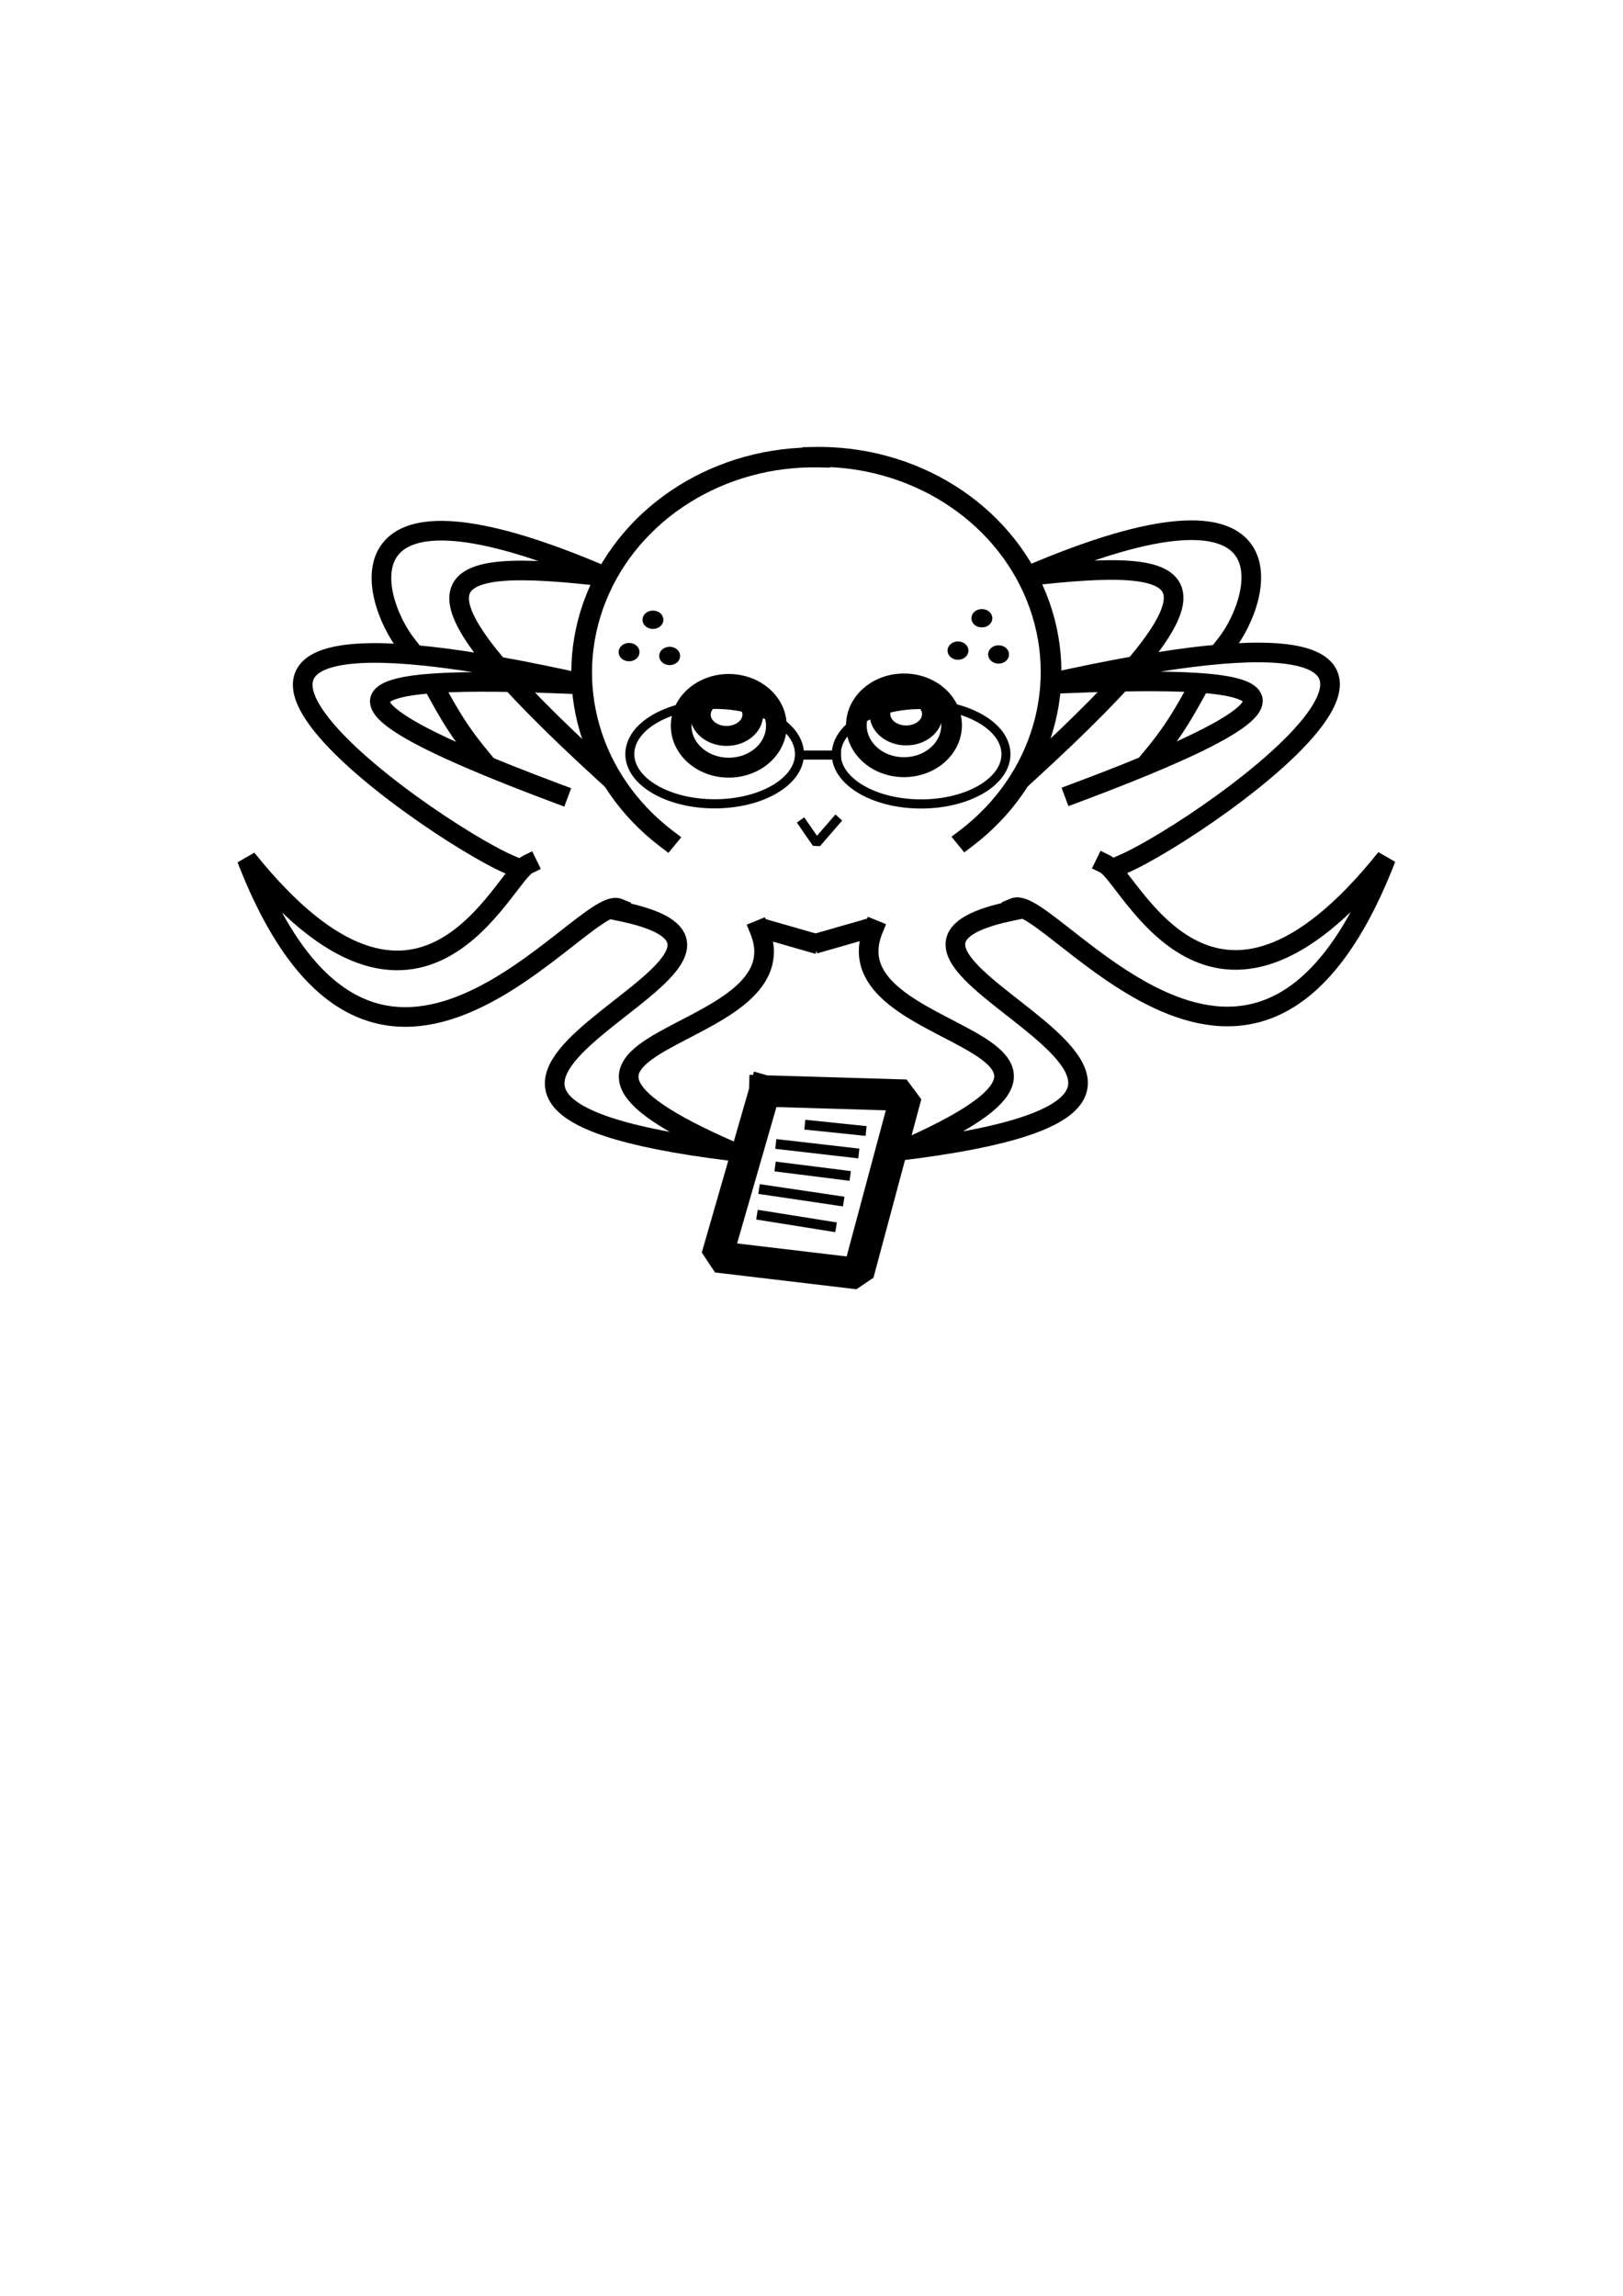 <?xml version="1.0" standalone="no"?>
<!DOCTYPE svg PUBLIC "-//W3C//DTD SVG 20010904//EN" "http://www.w3.org/TR/2001/REC-SVG-20010904/DTD/svg10.dtd">
<!-- Created using Krita: https://krita.org -->
<svg xmlns="http://www.w3.org/2000/svg" 
    xmlns:xlink="http://www.w3.org/1999/xlink"
    xmlns:krita="http://krita.org/namespaces/svg/krita"
    xmlns:sodipodi="http://sodipodi.sourceforge.net/DTD/sodipodi-0.dtd"
    width="297.6pt"
    height="420.96pt"
    viewBox="0 0 297.6 420.96">
<defs/>
<path id="shape0" transform="matrix(1 0 0 1 33.288 247.632)" fill="none" stroke="#000000" stroke-width="0.66" stroke-linecap="square" stroke-linejoin="miter" stroke-miterlimit="2" d="M0 0" sodipodi:nodetypes="c"/><path id="shape01" transform="matrix(1 0 0 1 32.52 251.04)" fill="none" stroke="#000000" stroke-width="0.66" stroke-linecap="square" stroke-linejoin="miter" stroke-miterlimit="2" d="M0 0" sodipodi:nodetypes="c"/><g id="group0" transform="matrix(1 0 0 1 45.237 83.76)" fill="none">
  <g id="group1" transform="translate(103.823, 0)" fill="none">
   <path id="shape02" transform="matrix(1.054 0 0 1.015 2.8421709430404e-14 0)" sodipodi:type="arc" sodipodi:rx="40.4114954014691" sodipodi:ry="38.8561761841287" sodipodi:cx="1.0171826375936" sodipodi:cy="38.8562718275297" sodipodi:start="4.68721569575623" sodipodi:end="0.884248433396452" sodipodi:open="true" d="M26.633 68.909C39.984 58.389 44.911 40.876 38.897 25.319C32.883 9.762 17.256 -0.405 -4.44089e-16 0.012" fill="none" stroke="#000000" stroke-width="3.6" stroke-linecap="square" stroke-linejoin="bevel"/>
   <ellipse id="shape011" transform="matrix(1.054 0 0 1.015 7.968 41.54)" rx="8.28" ry="7.56" cx="8.28" cy="7.56" fill="none" stroke="#000000" stroke-width="3.6" stroke-linecap="square" stroke-linejoin="bevel"/>
   <path id="shape04" transform="matrix(-1.054 0 0 1.015 46.866 79.515)" fill="none" stroke="#000000" stroke-width="3.6" stroke-linecap="square" stroke-linejoin="bevel" d="M0 0" sodipodi:nodetypes="c"/>
   <ellipse id="shape05" transform="matrix(1.054 0 0 1.015 12.295 43.273)" rx="4.56" ry="3.84" cx="4.56" cy="3.84" fill="none" stroke="#000000" stroke-width="3.6" stroke-linecap="square" stroke-linejoin="bevel"/>
   <path id="shape71" transform="matrix(-1 0 0 1 9.104 86.761)" fill="none" stroke="#000000" stroke-width="3.6" stroke-linecap="square" stroke-linejoin="bevel" d="M0 0L7.096 2.036" sodipodi:nodetypes="cc"/>
   <path id="shape31" transform="matrix(-1 0 0 1 105.088 73.59)" fill="none" stroke="#000000" stroke-width="3.6" stroke-linecap="square" stroke-linejoin="bevel" d="M51.521 1.037C46.922 3.295 32.1 40.134 0 0C23.605 61.013 61.638 6.394 68.153 9.056" sodipodi:nodetypes="ccc"/>
   <path id="shape01111" transform="matrix(-1 0 0 1 94.82 35.857)" fill="none" stroke="#000000" stroke-width="3.6" stroke-linecap="square" stroke-linejoin="bevel" d="M46.912 25.853C-5.726 6.201 11.7 3.941 52.421 5.852C-47.013 -16.573 22.792 32.219 37.859 38.77" sodipodi:nodetypes="ccc"/>
   <path id="shape61" transform="matrix(-1 0 0 1 35.578 83.112)" fill="none" stroke="#000000" stroke-width="3.6" stroke-linecap="square" stroke-linejoin="bevel" d="M0 0" sodipodi:nodetypes="c"/>
   <path id="shape022" transform="matrix(-1 0 0 1 69.844 43.648)" fill="none" stroke="#000000" stroke-width="3.6" stroke-linecap="square" stroke-linejoin="bevel" d="M7.831 11.627C4.929 8.123 2.984 5.435 0 0" sodipodi:nodetypes="cc"/>
   <path id="shape02111" transform="matrix(-1 0 0 1 80.383 13.442)" fill="none" stroke="#000000" stroke-width="3.6" stroke-linecap="square" stroke-linejoin="bevel" d="M41.066 44.601C0.878 7.864 10.007 4.86 41.096 8.433C-8.914 -13.104 -2.006 12.415 4.584 20.843" sodipodi:nodetypes="ccc"/>
   <path id="shape031" transform="matrix(-1 0 0 1 48.616 83.25)" fill="none" stroke="#000000" stroke-width="3.6" stroke-linecap="square" stroke-linejoin="bevel" d="M12.191 0C53.649 8.608 -48.896 33.943 32.351 43.92C-16.442 22.602 46.254 24.802 37.552 3.406" sodipodi:nodetypes="ccc"/>
  </g>
  <g id="group2" transform="translate(0, 0.09)" fill="none">
   <path id="shape6" transform="matrix(1 0 0 1 71.366 85.161)" fill="none" stroke="#000000" stroke-width="3.6" stroke-linecap="square" stroke-linejoin="bevel" d="M0 0" sodipodi:nodetypes="c"/>
   <path id="shape021" transform="matrix(-1.054 0 0 1.015 105.088 0)" sodipodi:type="arc" sodipodi:rx="40.4114954014691" sodipodi:ry="38.8561761841287" sodipodi:cx="1.0171826375936" sodipodi:cy="38.8562718275297" sodipodi:start="4.68721569575623" sodipodi:end="0.884248433396452" sodipodi:open="true" d="M26.633 68.909C39.984 58.389 44.911 40.876 38.897 25.319C32.883 9.762 17.256 -0.405 -4.44089e-16 0.012" fill="none" stroke="#000000" stroke-width="3.6" stroke-linecap="square" stroke-linejoin="bevel"/>
   <ellipse id="shape0111" transform="matrix(-1.054 0 0 1.015 97.121 41.54)" rx="8.28" ry="7.56" cx="8.28" cy="7.56" fill="none" stroke="#000000" stroke-width="3.6" stroke-linecap="square" stroke-linejoin="bevel"/>
   <path id="shape041" transform="matrix(1.054 0 0 1.015 58.222 79.515)" fill="none" stroke="#000000" stroke-width="3.6" stroke-linecap="square" stroke-linejoin="bevel" d="M0 0" sodipodi:nodetypes="c"/>
   <ellipse id="shape051" transform="matrix(-1.054 0 0 1.015 92.793 43.273)" rx="4.56" ry="3.84" cx="4.56" cy="3.84" fill="none" stroke="#000000" stroke-width="3.6" stroke-linecap="square" stroke-linejoin="bevel"/>
   <path id="shape711" transform="matrix(1 0 0 1 95.984 86.761)" fill="none" stroke="#000000" stroke-width="3.6" stroke-linecap="square" stroke-linejoin="bevel" d="M0 0L7.096 2.036" sodipodi:nodetypes="cc"/>
   <path id="shape311" transform="matrix(1 0 0 1 7.105427357601e-15 73.59)" fill="none" stroke="#000000" stroke-width="3.6" stroke-linecap="square" stroke-linejoin="bevel" d="M51.521 1.037C46.922 3.295 32.1 40.134 0 0C23.605 61.013 61.638 6.394 68.153 9.056" sodipodi:nodetypes="ccc"/>
   <path id="shape011111" transform="matrix(1 0 0 1 10.268 35.857)" fill="none" stroke="#000000" stroke-width="3.6" stroke-linecap="square" stroke-linejoin="bevel" d="M46.912 25.853C-5.726 6.201 11.7 3.941 52.421 5.852C-47.013 -16.573 22.792 32.219 37.859 38.77" sodipodi:nodetypes="ccc"/>
   <path id="shape611" transform="matrix(1 0 0 1 69.51 83.112)" fill="none" stroke="#000000" stroke-width="3.6" stroke-linecap="square" stroke-linejoin="bevel" d="M0 0" sodipodi:nodetypes="c"/>
   <path id="shape0221" transform="matrix(1 0 0 1 35.244 43.648)" fill="none" stroke="#000000" stroke-width="3.6" stroke-linecap="square" stroke-linejoin="bevel" d="M7.831 11.627C4.929 8.123 2.984 5.435 0 0" sodipodi:nodetypes="cc"/>
   <path id="shape021111" transform="matrix(1 0 0 1 24.705 13.442)" fill="none" stroke="#000000" stroke-width="3.6" stroke-linecap="square" stroke-linejoin="bevel" d="M41.066 44.601C0.878 7.864 10.007 4.86 41.096 8.433C-8.914 -13.104 -2.006 12.415 4.584 20.843" sodipodi:nodetypes="ccc"/>
   <path id="shape0311" transform="matrix(1 0 0 1 56.472 83.25)" fill="none" stroke="#000000" stroke-width="3.6" stroke-linecap="square" stroke-linejoin="bevel" d="M12.191 0C53.649 8.608 -48.896 33.943 32.351 43.92C-16.442 22.602 46.254 24.802 37.552 3.406" sodipodi:nodetypes="ccc"/>
  </g>
 </g><path id="shape11" transform="matrix(1 0 0 1 131.45 200.014)" fill="none" stroke="#000000" stroke-width="5.76" stroke-linecap="square" stroke-linejoin="bevel" d="M8.77 0L0 30.406L25.93 33.485L34.701 0.77C26.057 0.513 17.414 0.257 8.77 0" sodipodi:nodetypes="ccccc"/><g id="group01" transform="matrix(1 0 0 1 115.486 129.125)" fill="none">
  <ellipse id="shape8" transform="matrix(0.982 0 0 1 0 -2.8421709430404e-14)" rx="15.84" ry="9.12" cx="15.84" cy="9.12" fill="none" stroke="#000000" stroke-width="1.68" stroke-linecap="square" stroke-linejoin="bevel"/>
  <ellipse id="shape06" transform="matrix(0.982 0 0 1 37.859 0.025)" rx="15.84" ry="9.12" cx="15.84" cy="9.12" fill="none" stroke="#000000" stroke-width="1.68" stroke-linecap="square" stroke-linejoin="bevel"/>
  <path id="shape9" transform="matrix(0.982 0 0 1 31.536 9.298)" fill="none" stroke="#000000" stroke-width="1.68" stroke-linecap="square" stroke-linejoin="bevel" d="M0 0L6.48 0" sodipodi:nodetypes="cc"/>
  <path id="shape10" transform="matrix(0.982 0 0 1 31.778 21.378)" fill="none" stroke="#000000" stroke-width="1.68" stroke-linecap="square" stroke-linejoin="bevel" d="M0 0.509L2.514 4.073L6.109 0" sodipodi:nodetypes="ccc"/>
 </g><ellipse id="shape07" transform="matrix(1 0 0 1 114.267 118.712)" rx="1.08" ry="0.84" cx="1.08" cy="0.84" fill="none" stroke="#000000" stroke-width="1.68" stroke-linecap="square" stroke-linejoin="bevel"/><ellipse id="shape010" transform="matrix(1 0 0 1 118.648 112.78)" rx="1.08" ry="0.84" cx="1.08" cy="0.84" fill="none" stroke="#000000" stroke-width="1.68" stroke-linecap="square" stroke-linejoin="bevel"/><ellipse id="shape01111" transform="matrix(1 0 0 1 121.71 119.414)" rx="1.08" ry="0.84" cx="1.08" cy="0.84" fill="none" stroke="#000000" stroke-width="1.68" stroke-linecap="square" stroke-linejoin="bevel"/><ellipse id="shape071" transform="matrix(1 0 0 1 174.58 118.437)" rx="1.08" ry="0.84" cx="1.08" cy="0.84" fill="none" stroke="#000000" stroke-width="1.68" stroke-linecap="square" stroke-linejoin="bevel"/><ellipse id="shape0101" transform="matrix(1 0 0 1 178.961 112.504)" rx="1.08" ry="0.84" cx="1.08" cy="0.84" fill="none" stroke="#000000" stroke-width="1.68" stroke-linecap="square" stroke-linejoin="bevel"/><ellipse id="shape011111" transform="matrix(1 0 0 1 182.023 119.139)" rx="1.08" ry="0.84" cx="1.08" cy="0.84" fill="none" stroke="#000000" stroke-width="1.68" stroke-linecap="square" stroke-linejoin="bevel"/><g id="group02" transform="matrix(1 0 0 1 139.687 206.277)" fill="none">
  <path id="shape01" transform="matrix(1 0 0 1 -2.8421709430404e-14 16.546)" fill="none" stroke="#000000" stroke-width="1.8" stroke-linecap="square" stroke-linejoin="miter" stroke-miterlimit="2" d="M0 0L12.728 2.036" sodipodi:nodetypes="cc"/>
  <path id="shape011" transform="matrix(1 0 0 1 0.382 11.837)" fill="none" stroke="#000000" stroke-width="1.8" stroke-linecap="square" stroke-linejoin="miter" stroke-miterlimit="2" d="M0 0L13.746 2.036" sodipodi:nodetypes="cc"/>
  <path id="shape0111" transform="matrix(1 0 0 1 3.331 7.689)" fill="none" stroke="#000000" stroke-width="1.8" stroke-linecap="square" stroke-linejoin="miter" stroke-miterlimit="2" d="M0 0L11.989 1.509" sodipodi:nodetypes="cc"/>
  <path id="shape021" transform="matrix(1 0 0 1 3.461 3.546)" fill="none" stroke="#000000" stroke-width="1.8" stroke-linecap="square" stroke-linejoin="miter" stroke-miterlimit="2" d="M0 0L13.435 1.546" sodipodi:nodetypes="cc"/>
  <path id="shape03" transform="matrix(1 0 0 1 8.782 -8.5265128291212e-14)" fill="none" stroke="#000000" stroke-width="1.8" stroke-linecap="square" stroke-linejoin="miter" stroke-miterlimit="2" d="M0 0L9.443 0.978" sodipodi:nodetypes="cc"/>
 </g>
</svg>
